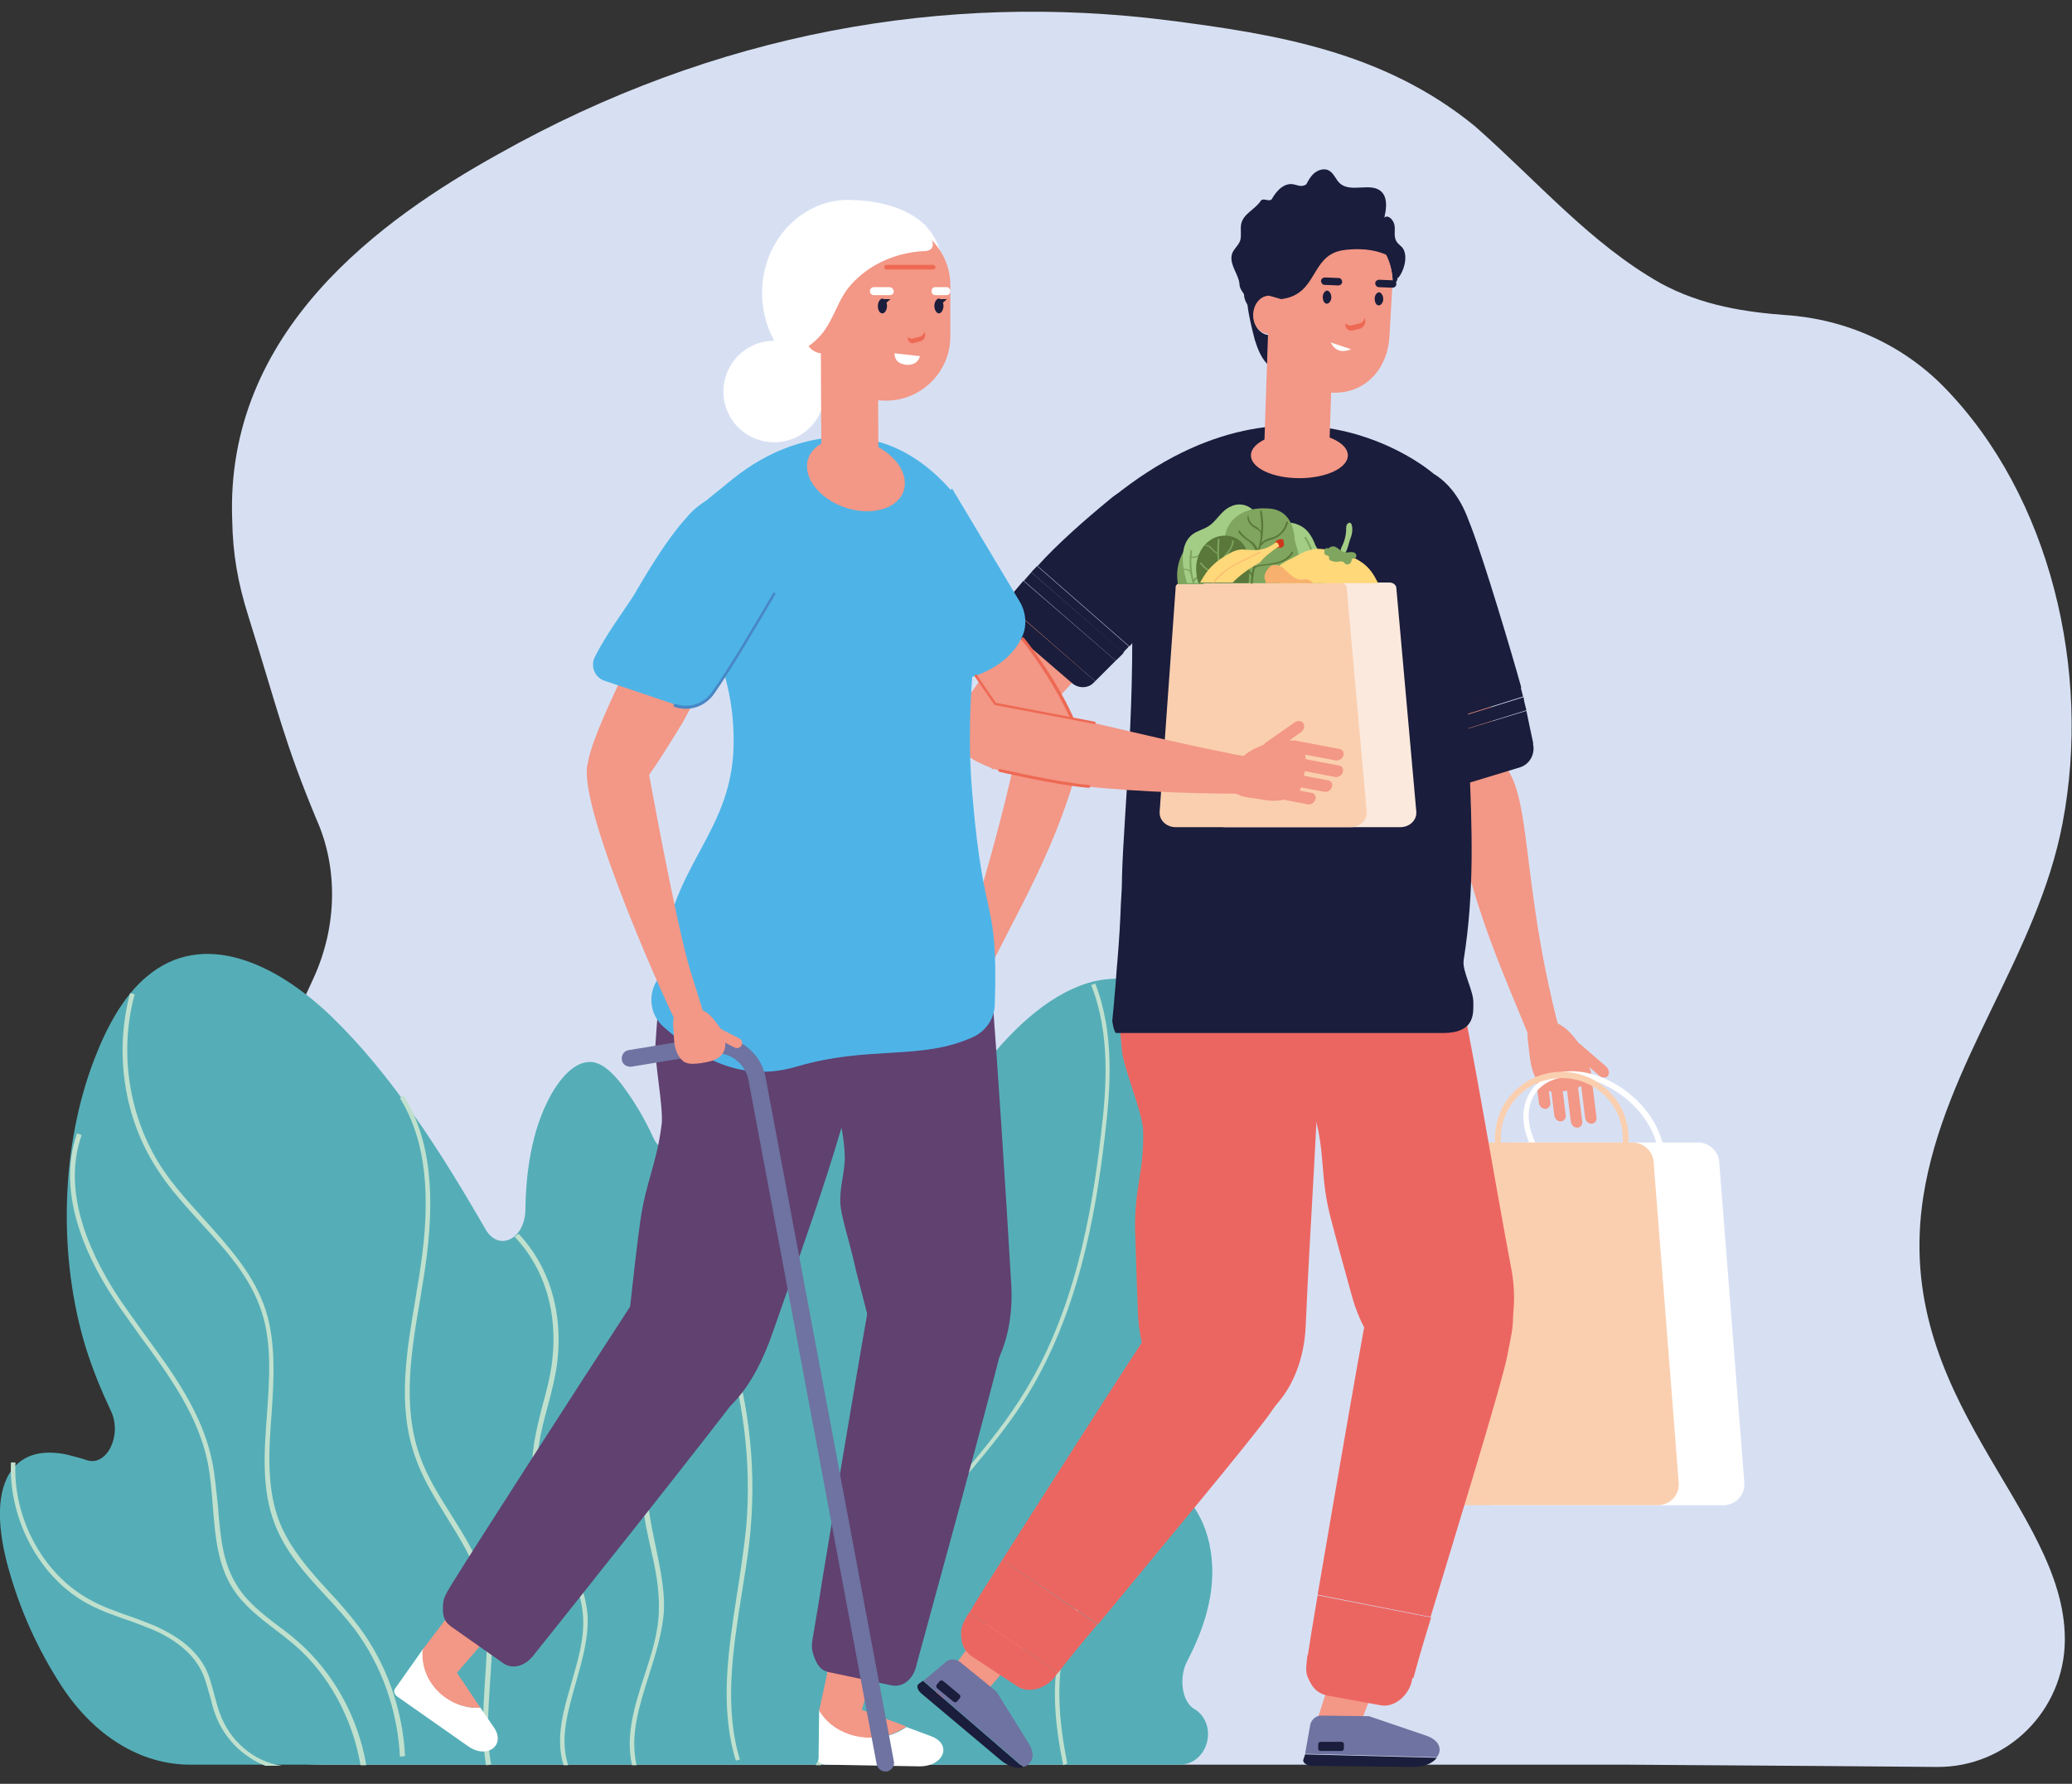 <?xml version="1.0" encoding="UTF-8" standalone="no"?>
<!-- Created with Inkscape (http://www.inkscape.org/) -->

<svg
   width="360"
   height="310"
   viewBox="0 0 360 310"
   version="1.1"
   id="svg3970"
   xmlns="http://www.w3.org/2000/svg"
   xmlns:svg="http://www.w3.org/2000/svg">
  <rect x="0" y="0" width="360" height="310" fill="#333333" stroke="none"/>
  <defs
     id="defs3967" />
  <g
     id="layer1">
    <g
       id="g2930"
       transform="matrix(0.991,0,0,0.991,-113.753,-263.75)">
	<g
   id="g2928">
		<path
   class="st0"
   d="m 454.4,576 c 12.2,0.1 22.3,-9.8 22.4,-22.2 0,-0.1 0,-0.2 0,-0.2 0,-23.1 -30.4,-42.1 -24.8,-77.7 3.7,-23.4 20,-42.2 24.4,-65.4 5.1,-26.6 -2.1,-57.3 -20.7,-76.4 -7.4,-7.6 -17.4,-12 -27.8,-12.7 -6.8,-0.5 -14.7,-1.6 -22,-5.6 -12.2,-6.9 -21.4,-17.7 -32.5,-27.5 -16.1,-13.2 -35.2,-16.2 -53.9,-18.6 -38.9,-4.9 -79.2,2 -117.4,23.5 -20.3,11.3 -47.9,30.9 -46.6,64.2 0.1,5.9 1,11 2.8,16.7 5.3,16.9 6.3,22.1 12,35.8 3.7,8.3 3.7,18.6 -0.6,27.9 -12.9,27.9 -14.6,31.8 -26.1,56.9 -6,13.2 -6.1,32.9 -1.1,50.7 5,17.9 9.9,30.2 28.8,30.2 h 228.3 c 29.1,0.2 45.4,0.3 54.8,0.4 z"
   id="path2926"
   style="fill:#d7e0f3" />

	</g>

</g>
    <g
       id="g2964"
       transform="matrix(0.991,0,0,0.991,-113.753,-263.75)">
	<g
   id="g2934">
		<path
   class="st1"
   d="m 321.6,575.6 c 4.9,0 6.9,-6.9 2.7,-9.7 -0.1,0 -0.1,-0.1 -0.2,-0.1 -2.2,-1.4 -2.6,-5.6 -1.2,-8.3 3.3,-6.3 5.5,-13.4 3.9,-20.7 -1.4,-6.5 -5.9,-11.2 -10.6,-11.7 -3.2,-0.3 -6.3,1.1 -8.9,3.7 7.2,-10.3 13.4,-22.1 18.1,-35 5.3,-14.5 8.6,-33.7 1.2,-46.3 -4.9,-8.5 -13.5,-11.2 -21,-9 -7.5,2.3 -14.1,8.8 -19.7,16.3 -4.3,5.7 -8.2,12 -11.6,18.9 -2.1,4.2 -6.7,2.6 -7.1,-2.5 -0.2,-2.1 -0.5,-4.1 -0.9,-6.2 -1.8,-8.6 -6.7,-16.4 -13,-17.1 -3.3,-0.4 -6.6,1.3 -9.3,3.9 -3.4,3.2 -6.1,7.8 -7.8,13 -1.3,4 -5.2,4.5 -6.9,0.8 -1.5,-3.3 -3.3,-6.3 -5.3,-9 -1.5,-2 -3.3,-3.9 -5.3,-4.2 -2.6,-0.3 -4.9,1.9 -6.7,4.7 -3.6,5.8 -5,13.3 -5.1,21.2 -0.1,5.2 -4.7,7.4 -7,3.4 -8,-13.9 -16.5,-27.1 -26.9,-37.2 -9.6,-9.3 -22.6,-15.6 -32.6,-7 -3.9,3.3 -6.8,8.5 -9,14.2 -6,15.4 -6.5,34.9 -1.5,51 1.2,3.8 2.7,7.4 4.3,10.8 2.1,4.3 -0.7,9.9 -4.2,8.7 -1.2,-0.4 -2.4,-0.7 -3.6,-1 -3.5,-0.7 -7.6,-0.5 -10,3.4 -2.5,4.2 -1.7,10.5 -0.4,15.6 2.2,8.3 5.5,15.3 9.5,21.5 5.7,8.8 13.9,13.9 22.6,13.9 z"
   id="path2932"
   style="fill:#55aeb7" />

	</g>

	<g
   id="g2938">
		<path
   class="st2"
   d="m 184.9,574.2 c -0.4,-8.1 -3.2,-16 -7.9,-22.3 -1.6,-2.1 -3.4,-4.1 -5.2,-6 -3.4,-3.7 -6.9,-7.5 -8.8,-12.4 -2.4,-6.1 -1.9,-12.8 -1.4,-19.4 0.4,-6 0.9,-12.2 -0.9,-17.8 -2,-6.2 -6.2,-10.8 -10.7,-15.7 -2.7,-3 -5.5,-6 -7.7,-9.5 -5.8,-8.9 -7.5,-20.4 -4.7,-30.8 l 0.8,0.2 c -2.8,10.2 -1,21.5 4.6,30.2 2.2,3.4 5,6.4 7.6,9.3 4.3,4.8 8.8,9.7 10.8,16 1.8,5.8 1.4,12.1 1,18.1 -0.5,6.4 -0.9,13.1 1.4,19 1.9,4.7 5.3,8.5 8.7,12.2 1.8,1.9 3.6,4 5.2,6.1 4.8,6.4 7.7,14.5 8.1,22.7 z"
   id="path2936"
   style="fill:#c0e0ce" />

	</g>

	<g
   id="g2942">
		<path
   class="st2"
   d="m 178,575.7 c -1.4,-8.2 -5.6,-16 -11.7,-21.2 -1.1,-0.9 -2.2,-1.8 -3.3,-2.6 -2.7,-2.1 -5.5,-4.2 -7.4,-7.2 -2.7,-4.2 -3.1,-9.4 -3.5,-14.4 -0.2,-2.6 -0.4,-5.2 -0.9,-7.7 -1.7,-8.3 -6.8,-15.3 -11.8,-22.1 -1.2,-1.7 -2.5,-3.5 -3.7,-5.2 -5.5,-7.9 -11.2,-19.7 -7.4,-30.4 l 0.8,0.3 c -3.7,10.4 1.9,21.9 7.3,29.7 1.2,1.7 2.5,3.5 3.7,5.2 5,6.8 10.2,13.9 11.9,22.4 0.5,2.5 0.7,5.2 1,7.8 0.4,5.1 0.8,10 3.4,14 1.8,2.9 4.6,5 7.2,7 1.1,0.8 2.3,1.7 3.4,2.7 6.2,5.4 10.6,13.3 12,21.7 z"
   id="path2940"
   style="fill:#c0e0ce" />

	</g>

	<g
   id="g2946">
		<path
   class="st2"
   d="m 200,575.7 c -0.8,-4.8 -0.5,-9.8 -0.2,-14.6 0.4,-5.7 0.8,-11.6 -0.8,-17.1 -1.2,-4.3 -3.6,-8.1 -5.9,-11.8 -2.1,-3.4 -4.3,-6.9 -5.6,-10.8 -3.1,-8.9 -1.4,-18.5 0.2,-27.9 0.2,-1.5 0.5,-2.9 0.7,-4.4 2.1,-13.4 1,-23.1 -3.5,-30.4 l 0.7,-0.4 c 4.6,7.5 5.7,17.4 3.6,31 -0.2,1.5 -0.5,2.9 -0.7,4.4 -1.6,9.2 -3.2,18.8 -0.2,27.5 1.3,3.8 3.5,7.3 5.6,10.6 2.3,3.7 4.8,7.6 6,12 1.6,5.6 1.2,11.6 0.8,17.4 -0.3,4.8 -0.7,9.7 0.2,14.4 z"
   id="path2944"
   style="fill:#c0e0ce" />

	</g>

	<g
   id="g2950">
		<path
   class="st2"
   d="m 211.6,504.8 c -0.3,2.6 -1,5.3 -1.7,7.8 -1.1,4.3 -2.2,8.7 -1.7,13.1 0.5,4.2 2.5,8 4.4,11.6 2,3.9 4.1,7.8 4.4,12.2 0.3,3.9 -0.9,7.8 -2,11.7 -1.4,4.8 -2.9,9.8 -1.4,14.5 h 0.8 c -1.5,-4.6 -0.1,-9.3 1.3,-14.3 1.1,-3.9 2.3,-7.9 2.1,-11.9 -0.3,-4.5 -2.4,-8.6 -4.4,-12.5 -1.9,-3.6 -3.8,-7.3 -4.3,-11.4 -0.5,-4.3 0.5,-8.4 1.7,-12.8 0.7,-2.6 1.4,-5.3 1.7,-7.9 1,-8.7 -1.4,-16.7 -6.8,-22.4 L 205,483 c 5.3,5.6 7.6,13.3 6.6,21.8 z"
   id="path2948"
   style="fill:#c0e0ce" />

	</g>

	<g
   id="g2954">
		<path
   class="st2"
   d="m 227.8,559.9 c -1.7,5.2 -3.4,10.5 -2.2,15.8 h 0.8 c -1.2,-5.1 0.4,-10.2 2.1,-15.6 1.2,-3.8 2.5,-7.8 2.7,-11.8 0.1,-3.6 -0.7,-7.2 -1.4,-10.7 -0.5,-2.3 -1,-4.7 -1.3,-7.1 -0.8,-8.3 1.7,-16.5 4.1,-24.4 0.7,-2.2 1.4,-4.5 2,-6.8 2.6,-9.4 4.2,-22.5 -3.1,-31 l -0.6,0.5 c 7,8.3 5.5,21.1 2.9,30.3 -0.6,2.3 -1.3,4.5 -2,6.8 -2.5,8 -5,16.3 -4.2,24.7 0.2,2.4 0.8,4.9 1.3,7.2 0.8,3.4 1.5,7 1.4,10.5 0,4 -1.3,7.9 -2.5,11.6 z"
   id="path2952"
   style="fill:#c0e0ce" />

	</g>

	<g
   id="g2958">
		<path
   class="st2"
   d="m 257.8,575.7 h 0.9 c 2.9,-5.8 2.3,-12.6 1.7,-19.2 -0.3,-3 -0.6,-6.2 -0.5,-9.2 0.2,-10.9 5.2,-21 10,-30.7 1.3,-2.6 2.6,-5.3 3.9,-8 4.3,-9.5 10.3,-27.3 1.5,-40.2 l -0.7,0.4 c 8.6,12.6 2.7,30.1 -1.6,39.5 -1.2,2.7 -2.6,5.4 -3.8,8 -4.9,9.8 -9.9,19.9 -10.1,31 -0.1,3 0.2,6.2 0.5,9.3 0.6,7 1.2,13.5 -1.8,19.1 z"
   id="path2956"
   style="fill:#c0e0ce" />

	</g>

	<g
   id="g2962">
		<path
   class="st2"
   d="m 150.3,559.6 c 0.6,1.3 0.9,2.7 1.3,4 0.3,1 0.5,2.1 0.9,3.1 1.5,4.2 4.8,7.5 8.8,9.1 h 2.9 v 0 c -4.9,-0.7 -9.2,-4.4 -10.9,-9.3 -0.4,-1 -0.6,-2 -0.9,-3 -0.4,-1.4 -0.7,-2.8 -1.3,-4.2 -1.5,-3.4 -4.7,-6.1 -9.3,-8.1 -1.5,-0.6 -3,-1.2 -4.5,-1.7 -2.2,-0.8 -4.6,-1.6 -6.7,-2.8 -8.2,-4.4 -13.6,-14.3 -13.1,-24.1 h -0.8 c -0.4,10.1 5.1,20.3 13.5,24.8 2.2,1.2 4.5,2 6.8,2.8 1.5,0.5 3,1.1 4.5,1.7 4.4,1.9 7.4,4.5 8.8,7.7 z"
   id="path2960"
   style="fill:#c0e0ce" />

	</g>

</g>
    <g
       id="g2968"
       transform="matrix(0.991,0,0,0.991,-113.753,-263.75)">
	<path
   class="st2"
   d="m 264.6,571.3 c -4.1,-13 3.1,-26.1 7.7,-32.8 3,-4.4 6.6,-8.5 10,-12.4 4,-4.6 8.1,-9.5 11.4,-14.7 9.5,-14.8 12.5,-32.5 14.1,-46.2 1,-8.2 1.7,-17.7 -1.7,-26.3 l 0.7,-0.3 c 3.4,8.7 2.7,18.3 1.7,26.7 -1.6,13.8 -4.7,31.6 -14.2,46.5 -3.4,5.3 -7.5,10.1 -11.5,14.8 -3.4,4 -6.9,8 -9.9,12.4 -4.6,6.6 -11.6,19.5 -7.6,32.2 z"
   id="path2966"
   style="fill:#c0e0ce" />

</g>
    <g
       id="g2972"
       transform="matrix(0.991,0,0,0.991,-113.753,-263.75)">
	<path
   class="st2"
   d="m 243.8,574.9 c -2.9,-9.5 -1.3,-19.5 0.2,-29.2 0.6,-3.8 1.2,-7.8 1.6,-11.6 1,-11.5 -0.5,-23.4 -4.3,-34.3 l 0.7,-0.3 c 3.9,11 5.4,23 4.4,34.6 -0.3,3.9 -1,7.9 -1.6,11.7 -1.5,9.6 -3.1,19.6 -0.3,28.9 z"
   id="path2970"
   style="fill:#c0e0ce" />

</g>
    <g
       id="g2976"
       transform="matrix(0.991,0,0,0.991,-113.753,-263.75)">
	<path
   class="st2"
   d="m 301.2,575.7 c -1.4,-6.8 -2.6,-15.7 0.4,-23.7 1.4,-3.8 3.8,-7.2 6,-10.6 l 0.8,-1.2 c 4.9,-7.3 10.1,-16.1 10.7,-25.7 h 0.7 c -0.6,9.7 -5.8,18.6 -10.8,26 l -0.8,1.2 c -2.2,3.3 -4.5,6.7 -5.9,10.4 -2.9,7.8 -1.7,16.6 -0.4,23.3 z"
   id="path2974"
   style="fill:#c0e0ce" />

</g>
    <g
       id="g3468"
       transform="matrix(0.991,0,0,0.991,-113.753,-263.75)">
	
		<circle
   transform="rotate(-22.631,250.516,334.758)"
   class="st3"
   cx="250.5"
   cy="334.8"
   id="ellipse2978"
   style="fill:#ffffff"
   r="8.9" />

	<path
   class="st3"
   d="m 280,313.5 c 0,9 -8.1,20.3 -16.5,20.3 -8.4,0 -15.1,-7.3 -15.1,-16.3 0,-9 6.8,-16.3 15.1,-16.3 8.4,0.1 16.5,3.3 16.5,12.3 z"
   id="path2980"
   style="fill:#ffffff" />

	<g
   id="g3022">
		<g
   id="g2984">
			<path
   class="st4"
   d="m 389.3,448.9 -1,-1.7 c -8.1,-30.4 -3.9,-46.7 -13.2,-48.8 -1,-0.2 -4.2,1.4 -4.8,2.2 -1.1,1.3 -1.1,3.3 -0.8,5.3 2.2,15.2 7.3,27.4 11.8,38.2 0.8,2 1.6,3.9 2.4,5.8 0.2,0.4 0.4,0.9 0.5,1.3 z"
   id="path2982"
   style="fill:#f39786" />

		</g>

		<g
   id="g3020">
			<g
   id="g2990">
				<g
   id="g2988">
					<path
   class="st4"
   d="m 396.7,454.8 c -0.3,0.4 -1,0.4 -1.5,0 l -4.5,-3.9 c -0.5,-0.4 -0.6,-1.1 -0.3,-1.6 0.3,-0.4 1,-0.4 1.5,0 l 4.5,3.9 c 0.5,0.5 0.6,1.2 0.3,1.6 z"
   id="path2986"
   style="fill:#f39786" />

				</g>

			</g>

			<g
   id="g2994">
				<path
   class="st4"
   d="m 384,455.1 c 0.5,0.9 1,1.7 1.7,2.1 0.5,0.3 1.1,0.4 1.6,0.4 1.3,0 2.6,-0.2 3.8,-0.6 1.1,-0.4 2.3,-1.1 2.4,-2.8 0.1,-1.7 -0.6,-3.4 -1.6,-4.7 -1.9,-2.5 -2.6,-3.3 -4.9,-4.3 -2.9,-1.2 -4.9,-0.4 -4.3,3.8 0.3,2.1 0.3,4.2 1.3,6.1 z"
   id="path2992"
   style="fill:#f39786" />

			</g>

			<g
   id="g3000">
				<g
   id="g2998">
					<path
   class="st4"
   d="m 391.7,454.1 1,8.1 c 0.1,0.6 0.6,1 1.1,1 0.5,0 0.9,-0.4 0.9,-1 l -1,-8.1 c -0.1,-0.6 -0.6,-1 -1.1,-1 -0.6,0 -1,0.4 -0.9,1 z"
   id="path2996"
   style="fill:#f39786" />

				</g>

			</g>

			<g
   id="g3006">
				<g
   id="g3004">
					<path
   class="st4"
   d="m 389.2,454.8 1,8.1 c 0.1,0.6 0.6,1 1.1,1 0.5,0 0.9,-0.4 0.9,-1 l -1,-8.1 c -0.1,-0.6 -0.6,-1 -1.1,-1 -0.6,0 -1,0.4 -0.9,1 z"
   id="path3002"
   style="fill:#f39786" />

				</g>

			</g>

			<g
   id="g3012">
				<g
   id="g3010">
					<path
   class="st4"
   d="m 386.3,453.7 1,8.1 c 0.1,0.6 0.6,1 1.1,1 0.5,0 0.9,-0.4 0.9,-1 l -1,-8.1 c -0.1,-0.6 -0.6,-1 -1.1,-1 -0.6,0 -1,0.4 -0.9,1 z"
   id="path3008"
   style="fill:#f39786" />

				</g>

			</g>

			<g
   id="g3018">
				<g
   id="g3016">
					<path
   class="st4"
   d="m 383.6,451.5 1,8.1 c 0.1,0.6 0.6,1 1.1,1 0.5,0 0.9,-0.4 0.9,-1 l -1,-8.1 c -0.1,-0.6 -0.6,-1 -1.1,-1 -0.6,0 -1,0.4 -0.9,1 z"
   id="path3014"
   style="fill:#f39786" />

				</g>

			</g>

		</g>

	</g>

	<g
   id="g3026">
		<path
   class="st3"
   d="m 398.2,477.2 c -6.4,0 -13.4,-5.1 -15.6,-11.4 -1.2,-3.2 -0.9,-6.2 0.7,-8.5 1.5,-2.1 4,-3.3 7,-3.3 6.4,0 13.4,5.1 15.6,11.4 1.2,3.2 0.9,6.2 -0.7,8.5 -1.5,2.1 -4,3.3 -7,3.3 z m -8,-22.2 c -2.7,0 -4.9,1 -6.2,2.8 -1.4,2 -1.6,4.7 -0.5,7.6 2.1,5.9 8.7,10.7 14.7,10.7 2.7,0 4.9,-1 6.2,-2.8 1.4,-2 1.6,-4.7 0.5,-7.6 -2.1,-5.9 -8.7,-10.7 -14.7,-10.7 z"
   id="path3024"
   style="fill:#ffffff" />

	</g>

	<path
   class="st3"
   d="m 380.1,466.5 h 32.4 c 1.9,0 3.6,1.5 3.7,3.4 l 4.4,56.2 c 0.2,2.2 -1.5,4 -3.7,4 h -40.3 c -2.1,0 -3.9,-1.8 -3.7,-4 l 3.5,-56.2 c 0.1,-1.8 1.7,-3.4 3.7,-3.4 z"
   id="path3028"
   style="fill:#ffffff" />

	<path
   class="st5"
   d="M 368.6,466.5 H 401 c 1.9,0 3.6,1.5 3.7,3.4 l 4.4,56.2 c 0.2,2.2 -1.5,4 -3.7,4 h -40.3 c -2.1,0 -3.9,-1.8 -3.7,-4 l 3.5,-56.2 c 0.1,-1.8 1.7,-3.4 3.7,-3.4 z"
   id="path3030"
   style="fill:#facfb0" />

	<g
   id="g3034">
		<path
   class="st5"
   d="m 388.6,477.3 c -6.4,0 -11.7,-5.2 -11.7,-11.6 0,-6.4 5.2,-11.6 11.7,-11.6 6.4,0 11.7,5.2 11.7,11.6 0,6.4 -5.2,11.6 -11.7,11.6 z m 0,-22.1 c -5.9,0 -10.7,4.7 -10.7,10.6 0,5.9 4.8,10.6 10.7,10.6 5.9,0 10.7,-4.7 10.7,-10.6 0,-5.9 -4.8,-10.6 -10.7,-10.6 z"
   id="path3032"
   style="fill:#facfb0" />

	</g>

	<g
   id="g3058">
		<g
   id="g3040">
			<g
   id="g3038">
				<polygon
   class="st4"
   points="285.8,566.1 288.6,564.7 288.1,562.3 298.6,550.1 290.4,546.9 278.5,563.3 "
   id="polygon3036"
   style="fill:#f39786" />

			</g>

		</g>

		<g
   id="g3056">
			<g
   id="g3050">
				<g
   id="g3044">
					<path
   class="st6"
   d="m 289.5,562.8 5.6,9 c 1.4,2.2 0.6,3.8 -0.9,4.2 l -17.5,-15.1 3.9,-3.3 c 0.7,-0.6 1.7,-0.6 2.5,0 z"
   id="path3042"
   style="fill:#6e73a1" />

				</g>

				<g
   id="g3048">
					<path
   class="st7"
   d="m 276.6,560.9 -0.7,0.5 c -0.5,0.3 -0.3,1.1 0.4,1.7 l 13.8,11.6 c 1.5,1.3 3,1.6 4.1,1.4 z"
   id="path3046"
   style="fill:#1a1d3b" />

				</g>

			</g>

			<g
   id="g3054">
				<path
   class="st7"
   d="m 279.1,562.2 2.9,2.4 c 0.2,0.1 0.4,0.1 0.6,-0.1 l 0.5,-0.6 c 0.1,-0.2 0.1,-0.4 -0.1,-0.6 l -2.9,-2.4 c -0.2,-0.1 -0.4,-0.1 -0.6,0.1 l -0.5,0.6 c -0.1,0.2 -0.1,0.4 0.1,0.6 z"
   id="path3052"
   style="fill:#1a1d3b" />

			</g>

		</g>

	</g>

	<g
   id="g3064">
		<g
   id="g3062">
			<polygon
   class="st4"
   points="352.1,572.9 356.2,568.6 353.5,567.8 359.1,553.6 350.4,553.2 344.2,572.5 "
   id="polygon3060"
   style="fill:#f39786" />

		</g>

	</g>

	<g
   id="g3080">
		<g
   id="g3074">
			<g
   id="g3068">
				<path
   class="st6"
   d="m 354.8,567.1 10,3.4 c 2.4,0.8 2.9,2.5 1.9,3.8 l -23.1,-0.6 0.9,-5.1 c 0.2,-0.9 1,-1.6 1.9,-1.6 z"
   id="path3066"
   style="fill:#6e73a1" />

			</g>

			<g
   id="g3072">
				<path
   class="st7"
   d="m 343.6,573.8 -0.3,0.9 c -0.2,0.5 0.5,1 1.3,1.1 l 18,0.2 c 2,0 3.4,-0.7 4.1,-1.6 z"
   id="path3070"
   style="fill:#1a1d3b" />

			</g>

		</g>

		<g
   id="g3078">
			<path
   class="st7"
   d="m 346.3,573.2 h 3.7 c 0.2,0 0.4,-0.2 0.4,-0.4 V 572 c 0,-0.2 -0.2,-0.4 -0.4,-0.4 h -3.7 c -0.2,0 -0.4,0.2 -0.4,0.4 v 0.8 c 0,0.3 0.2,0.4 0.4,0.4 z"
   id="path3076"
   style="fill:#1a1d3b" />

		</g>

	</g>

	<path
   class="st8"
   d="m 369.6,434.1 -34.9,2.1 c 1.6,5.2 3,9.9 4,13 1,2.8 5.8,9.7 6.6,12.6 1.9,7.2 0.9,10.4 2.7,17.6 0.9,3.5 2.3,8.6 3.8,14 2.9,10.6 11.3,17.7 18.8,16 7.1,-1.6 11,-10.5 9.2,-20.5 -3.5,-18.6 -6.5,-37.7 -10.2,-54.8 z"
   id="path3082"
   style="fill:#ec6661" />

	<g
   id="g3090">
		<path
   class="st8"
   d="m 344,560.1 c 0.8,2 1.7,3 3.6,3.4 l 9.3,1.7 c 2.4,0.4 4.8,-1.7 5.4,-4.2 0,-0.2 0.1,-0.5 0.2,-0.8 L 344,556.4 c -0.1,1.3 -0.4,2.7 0,3.7 z"
   id="path3084"
   style="fill:#ec6661" />

		<path
   class="st8"
   d="m 379.1,503.7 c 0.1,-0.7 0.4,-2 0.7,-3.7 1.5,-8.4 -3.6,-16.8 -11,-18.2 -6.2,-1.1 -12,3.2 -13.5,10.1 -1.2,5.4 -6.6,36.9 -9.5,53.9 l 19.8,3.9 c 4.6,-15.3 12.4,-40.5 13.5,-46 z"
   id="path3086"
   style="fill:#ec6661" />

		<path
   class="st8"
   d="m 345.8,545.9 c -0.9,5.2 -1.5,9 -1.7,10.4 0,0.1 0,0.2 0,0.3 l 18.5,3.8 c 0.5,-1.9 1.6,-5.8 3.1,-10.6 z"
   id="path3088"
   style="fill:#ec6661" />

	</g>

	<path
   class="st8"
   d="m 346.3,443.2 -35.8,-6.3 c 0.3,5.4 0.7,10.4 1,13.6 0.3,3 3.6,10.8 3.7,13.8 0.2,7.4 -1.6,10.3 -1.4,17.8 0.1,3.6 0.3,8.9 0.5,14.5 0.5,11 7.3,19.9 15.3,20 7.5,0.1 13.6,-7.5 14.1,-17.8 0.8,-18.8 2.3,-38.1 2.6,-55.6 z"
   id="path3092"
   style="fill:#ec6661" />

	<g
   id="g3100">
		<path
   class="st8"
   d="m 283.3,552.2 c -0.1,2.1 0.4,3.4 2,4.5 l 7.9,5.2 c 2,1.3 5.1,0.3 6.6,-1.8 0.1,-0.2 0.3,-0.4 0.5,-0.6 l -15.6,-10.6 c -0.6,1 -1.3,2.1 -1.4,3.3 z"
   id="path3094"
   style="fill:#ec6661" />

		<path
   class="st8"
   d="m 337.6,513.8 c 0.4,-0.6 1.2,-1.7 2.1,-3.1 4.6,-7.1 3.2,-16.9 -3.1,-21 -5.3,-3.5 -12.3,-1.7 -16.4,4 -3.2,4.5 -20.4,31.4 -29.7,46 l 16.8,11.3 c 10.1,-12.3 27.1,-32.6 30.3,-37.2 z"
   id="path3096"
   style="fill:#ec6661" />

		<path
   class="st8"
   d="m 290.5,539.7 c -2.8,4.4 -4.9,7.7 -5.6,9 0,0.1 -0.1,0.2 -0.2,0.2 l 15.6,10.6 c 1.2,-1.6 3.7,-4.7 6.9,-8.5 z"
   id="path3098"
   style="fill:#ec6661" />

	</g>

	<g
   id="g3118">
		<g
   id="g3104">
			<path
   class="st4"
   d="m 375,412.7 c -1.6,0 -4.9,-2.8 -6,-3.9 C 357.8,397 357.9,374 357.9,374 l 15.7,-5.5 3,24.8 c 2.2,12.4 4.2,15.9 1.4,18.5 -0.1,0.1 -0.3,0.2 -0.4,0.3 -0.7,0.4 -1.6,0.6 -2.6,0.6 z"
   id="path3102"
   style="fill:#f39786" />

		</g>

		<g
   id="g3116">
			<path
   class="st7"
   d="m 372.7,358.5 c -4.6,-11.8 -22.7,3.7 -18.8,15.5 1.7,5.1 3.2,12.2 5.2,19.7 l 22.4,-7 c -1.6,-5.8 -6.5,-22.2 -8.8,-28.2 z"
   id="path3106"
   style="fill:#1a1d3b" />

			<path
   class="st7"
   d="m 359.1,393.7 c 0.1,0.5 0.3,1.1 0.4,1.6 l 22.3,-7 c -0.1,-0.6 -0.3,-1.1 -0.4,-1.7 z"
   id="path3108"
   style="fill:#1a1d3b" />

			<path
   class="st7"
   d="m 359.5,395.4 c 0.2,0.7 0.4,1.5 0.6,2.2 l 22.3,-6.9 c -0.2,-0.8 -0.4,-1.5 -0.5,-2.3 z"
   id="path3110"
   style="fill:#1a1d3b" />

			<path
   class="st7"
   d="m 360.1,397.6 c 0.5,1.9 1.1,3.8 1.7,5.7 l 21.8,-6.8 c -0.4,-1.8 -0.8,-3.8 -1.2,-5.7 z"
   id="path3112"
   style="fill:#1a1d3b" />

			<path
   class="st7"
   d="m 361.8,403.2 c 0,0.1 0.1,0.3 0.1,0.4 0.5,1.6 2.1,2.4 3.6,1.9 l 15.8,-4.8 c 1.6,-0.5 2.6,-2.2 2.3,-3.9 0,-0.1 -0.1,-0.3 -0.1,-0.5 z"
   id="path3114"
   style="fill:#1a1d3b" />

		</g>

	</g>

	<g
   id="g3122">
		<path
   class="st7"
   d="m 367.8,447.3 h -57.4 c -0.2,-0.3 -0.3,-0.6 -0.4,-1 -0.1,-0.5 -0.2,-0.9 -0.2,-1.2 0.1,-1.3 0.3,-2.8 0.4,-4.4 0.2,-1.9 0.3,-4 0.5,-6.1 0.3,-3.5 0.5,-7 0.6,-9.9 0.1,-1.6 0.2,-3.2 0.2,-4.9 0.3,-11.1 2.6,-31.9 1.5,-53.1 -0.2,-3.2 -2.2,-6.8 -0.5,-9.2 -1.1,-0.7 -5.6,-1.6 -5.6,-1.6 33.2,-29.6 59.2,-6.7 59.2,-6.7 7.6,4.6 7.9,16.6 8,18.2 -4.8,23.3 1.2,42.6 -2.7,67.1 -0.3,2 1.8,5.4 1.7,7.6 0,1.9 0.2,5.2 -5.3,5.2 z"
   id="path3120"
   style="fill:#1a1d3b" />

	</g>

	<path
   class="st9"
   d="m 330.7,368.3 h 27.7 c 0.6,0 1.2,0.4 1.2,1 l 3.5,39.2 c 0.1,1.5 -1.2,2.7 -2.8,2.7 h -30.7 c -1.6,0 -2.9,-1.2 -2.8,-2.7 l 2.8,-39.2 c 0,-0.5 0.5,-1 1.1,-1 z"
   id="path3124"
   style="fill:#fbe9dd" />

	<path
   class="st5"
   d="m 322,368.3 h 27.7 c 0.6,0 1.2,0.4 1.2,1 l 3.5,39.2 c 0.1,1.5 -1.2,2.7 -2.8,2.7 h -30.7 c -1.6,0 -2.9,-1.2 -2.8,-2.7 l 2.8,-39.2 c -0.1,-0.5 0.4,-1 1.1,-1 z"
   id="path3126"
   style="fill:#facfb0" />

	<polygon
   class="st4"
   points="268.3,557.6 265.6,567 258.4,566.1 260.5,556.5 "
   id="polygon3128"
   style="fill:#f39786" />

	<polygon
   class="st4"
   points="201.2,552.2 194.8,559.6 188.6,555.8 194.6,547.9 "
   id="polygon3130"
   style="fill:#f39786" />

	<path
   class="st10"
   d="m 262.9,469.1 c 0,2.5 -0.8,4.9 -0.8,7.4 0,1.6 0.4,3.1 0.8,4.7 0.7,2.6 1.4,5.2 2,7.9 1.7,6.5 3.3,13 5.2,19.5 0.3,1.1 0.8,2.5 2,2.7 2.5,-20.6 1.3,-41.4 -0.3,-62.1 -0.2,-2.1 -0.3,-4.2 -1.2,-6.1 -3.9,-8.2 -10.9,-0.3 -11,5.5 -0.1,6.9 3.2,13.6 3.3,20.5 z"
   id="path3132"
   style="fill:#604170" />

	<path
   class="st4"
   d="m 298.2,394.9 c 0,0 -4.8,1.4 -5,2.2 -2.4,11.5 -6.3,25.6 -11.2,40.6 3,0.8 2.4,-0.7 4.6,1.7 6.7,-14 13.8,-24.7 18,-42.1 z"
   id="path3134"
   style="fill:#f39786" />

	<path
   class="st4"
   d="m 303.3,393.4 c -2.6,-4.7 -7,-14.8 -10,-19.9 -5,2.9 -7.6,3.9 -12.6,4.1 l 14.9,20.6 c 0.6,1.5 -1.1,1.6 0.7,1.4 0.1,-0.1 7.1,-6 7,-6.2 z"
   id="path3136"
   style="fill:#f39786" />

	<path
   class="st4"
   d="m 299.7,401.2 c 0,0 7.7,-1.1 3.9,-8.3 l -4.4,1.6 -1.4,6.5 z"
   id="path3138"
   style="fill:#f39786" />

	<path
   class="st10"
   d="m 267,443.9 -36.2,-8.1 c -0.5,5.4 -0.9,10.3 -1.1,13.5 -0.2,3 1.4,10.9 1.1,13.9 -0.9,7.3 -2.8,10.1 -3.8,17.4 -0.5,3.6 -1.1,8.8 -1.7,14.3 -1.2,10.8 3.2,20.1 9.9,20.8 6.3,0.7 11.8,-6.3 15.1,-16 6.1,-17.5 14,-38.6 16.7,-55.8 z"
   id="path3140"
   style="fill:#604170" />

	<path
   class="st10"
   d="m 288.4,435.8 -29.6,-1.2 c 0.8,5.4 1.5,10.2 2.1,13.3 0.5,2.9 4,10.3 4.3,13.3 0.9,7.3 -0.4,10.5 0.4,17.8 0.4,3.6 1,8.8 1.8,14.3 1.4,10.8 7.8,18.8 14.5,17.9 6.3,-0.8 10.7,-9.2 10.2,-19.5 -1.1,-18.8 -2.4,-38.6 -3.7,-55.9 z"
   id="path3142"
   style="fill:#604170" />

	<path
   class="st10"
   d="m 245.8,503.3 c 4.7,-7.2 4.3,-16.6 -0.9,-20.2 -4.4,-3 -10.7,-0.9 -14.8,4.9 -3.3,4.7 -21.7,33.3 -30.9,47.7 -2.5,3.9 -4.3,6.8 -5,7.9 -0.3,0.5 -0.6,1 -0.9,1.5 -0.4,0.7 -0.7,1.3 -0.8,2 -0.2,2.1 0,3.3 1.4,4.3 l 9.1,6.4 c 1.7,1.2 4,0.5 5.5,-1.6 0.1,-0.1 34.2,-42.8 38.5,-49.1 0.5,-0.6 -2.1,-2.3 -1.2,-3.8 z"
   id="path3144"
   style="fill:#604170" />

	<path
   class="st10"
   d="m 289,494.7 c 1.5,-8.5 -2.6,-17 -8.8,-18.2 -5.2,-1.1 -10.2,3.3 -11.6,10.4 -1.2,5.6 -6.8,39.1 -9.6,56 -0.7,4.6 -1.3,7.9 -1.5,9.2 -0.1,0.6 -0.2,1.2 -0.3,1.8 -0.1,0.7 -0.1,1.5 0.1,2.1 0.6,2 1.3,3.1 2.9,3.4 l 10.9,2.3 c 2,0.4 3.9,-1.1 4.4,-3.7 0,-0.2 14.6,-52.8 16,-60.3 0.3,-0.7 -2.8,-1.4 -2.5,-3 z"
   id="path3146"
   style="fill:#604170" />

	<g
   id="g3162">
		<path
   class="st4"
   d="m 307.9,380.2 -19,20.9 -2.8,-2.2 C 283,396 282.5,391.2 285,387.7 l 12.1,-17 z"
   id="path3148"
   style="fill:#f39786" />

		<g
   id="g3160">
			<path
   class="st7"
   d="m 309.5,353.6 c 8.4,-7.1 21,5.1 13.2,12.4 -3.4,3.2 -5.4,8.6 -9.9,13.5 l -16.1,-14.1 c 3.4,-3.8 8.4,-8.2 12.8,-11.8 z"
   id="path3150"
   style="fill:#1a1d3b" />

			<path
   class="st7"
   d="m 312.7,379.5 c -0.3,0.4 -0.7,0.7 -1,1.1 l -16.1,-14.1 c 0.3,-0.4 0.7,-0.7 1,-1.1 z"
   id="path3152"
   style="fill:#1a1d3b" />

			<path
   class="st7"
   d="m 311.8,380.6 c -0.4,0.5 -0.9,0.9 -1.4,1.4 l -16.1,-14 c 0.4,-0.5 0.9,-1 1.3,-1.5 z"
   id="path3154"
   style="fill:#1a1d3b" />

			<path
   class="st7"
   d="m 310.4,382 c -1.2,1.2 -2.4,2.4 -3.6,3.6 L 291,371.8 c 1,-1.2 2.1,-2.5 3.2,-3.8 z"
   id="path3156"
   style="fill:#1a1d3b" />

			<path
   class="st7"
   d="m 306.8,385.6 c -0.1,0.1 -0.2,0.2 -0.3,0.3 -1,1 -2.7,1 -3.8,0 L 291.2,376 c -1.2,-1 -1.4,-2.7 -0.4,-3.8 0.1,-0.1 0.2,-0.2 0.2,-0.3 z"
   id="path3158"
   style="fill:#1a1d3b" />

		</g>

	</g>

	<path
   class="st11"
   d="m 281.7,351.8 11.9,19.9 c 1.1,1.9 1.3,4.3 0.3,6.3 -1.3,2.7 -4.2,5.9 -10.9,7.5 0.1,0 -11.9,-21.1 -1.3,-33.7 z"
   id="path3164"
   style="fill:#4eb4e7" />

	<g
   id="g3194">
		<path
   class="st7"
   d="m 360.6,309.5 c -0.3,-0.3 -0.7,-0.6 -0.9,-0.9 -0.6,-0.8 -0.3,-1.9 -0.4,-2.8 -0.1,-1 -1.1,-2.1 -1.8,-1.5 0.3,-1.4 0.6,-3.1 -0.3,-4.3 -1.8,-2.2 -5.6,0.2 -7.6,-1.8 -0.6,-0.6 -0.9,-1.5 -1.6,-2 -0.9,-0.7 -2.2,-0.3 -3,0.5 -0.5,0.5 -0.9,1.2 -1.2,1.8 -0.1,0 -0.2,0.1 -0.2,0.1 -0.7,0.3 -1.1,0.1 -1.9,-0.1 -1.6,-0.4 -3,0.9 -3.9,2.5 -0.4,0.7 -1.6,-0.3 -2,0.4 -1,1.5 -3,2.2 -3.4,4 -0.2,1 0.1,2.1 -0.2,3 -0.4,1 -1.4,1.6 -1.5,2.7 -0.2,1.7 1.3,3.3 1.4,4.9 0,0.8 0.7,1.5 0.8,1.8 0,0.7 0.3,1.3 0.6,1.8 0.2,1.8 0.7,3.9 1.3,6.2 0.5,1.6 1.1,3 2,4 0,0 1.3,1.4 1.3,1.4 -0.1,-1.2 -0.1,-2.2 0,-3 -0.4,-1 -0.7,-2.1 -0.8,-3.3 0,0 0,0 -0.1,0 -1.5,-0.1 -2.7,-1.7 -2.6,-3.5 0.1,-1.8 1.4,-3.2 2.8,-3.2 l 2.1,0.6 c 6.6,-0.8 5,-7.8 11,-8.6 3.9,-0.5 6.2,0.3 7.4,0.9 0.7,1.5 1.1,3.3 1.1,5.1 h 0.1 c 0,-0.1 0.8,-0.7 0.7,-1.4 0,0 0,0 0.1,0.1 1,-1.1 1.9,-4 0.7,-5.4 z"
   id="path3166"
   style="fill:#1a1d3b" />

		<path
   class="st4"
   d="m 350.4,310 c -6,0.8 -4.4,7.8 -11,8.6 l -2.1,-0.6 c -1.5,0 -2.7,1.4 -2.8,3.2 -0.1,1.9 1.1,3.4 2.6,3.5 0,0 0,0 0.1,0 0,1.2 0.3,2.3 0.8,3.3 1.7,3.9 5.8,6.7 10.2,7 5.8,0.3 9.9,-4 10.2,-10 l 0.5,-8.8 c 0,-0.1 0,-0.2 0,-0.3 0.1,-1.8 -0.3,-3.5 -1.1,-5.1 -1.2,-0.5 -3.5,-1.3 -7.4,-0.8 z"
   id="path3168"
   style="fill:#f39786" />

		<g
   id="g3172">
			<path
   class="st4"
   d="m 338.2,345.3 7.7,-0.2 c 1,0 1.8,2 1.9,0.9 l 0.8,-23.8 c 0,-1.1 -0.8,-2 -1.8,-2 l -7.6,-0.3 c -1,0 -1.9,0.8 -2,1.9 l -0.8,23.8 c 0,1.1 0.7,-0.3 1.8,-0.3 z"
   id="path3170"
   style="fill:#f39786" />

		</g>

		<g
   id="g3176">
			<path
   class="st7"
   d="m 349.5,314.9 -2.4,-0.1 c -0.4,0 -0.7,0.3 -0.7,0.6 0,0.4 0.3,0.7 0.6,0.7 l 2.4,0.1 c 0.4,0 0.7,-0.3 0.7,-0.6 0,-0.3 -0.2,-0.7 -0.6,-0.7 z"
   id="path3174"
   style="fill:#1a1d3b" />

		</g>

		<g
   id="g3180">
			<path
   class="st7"
   d="m 359,315.3 -2.4,-0.1 c -0.4,0 -0.7,0.3 -0.7,0.6 0,0.4 0.3,0.7 0.6,0.7 l 2.4,0.1 c 0.4,0 0.7,-0.3 0.7,-0.6 0,-0.4 -0.2,-0.7 -0.6,-0.7 z"
   id="path3178"
   style="fill:#1a1d3b" />

		</g>

		<g
   id="g3184">
			<path
   class="st7"
   d="m 357.3,318.6 c 0,0.6 -0.4,1.1 -0.8,1.1 -0.4,0 -0.7,-0.5 -0.7,-1.2 0,-0.6 0.4,-1.1 0.8,-1.1 0.4,0.1 0.7,0.6 0.7,1.2 z"
   id="path3182"
   style="fill:#1a1d3b" />

		</g>

		<g
   id="g3188">
			<path
   class="st7"
   d="m 348.2,318.3 c 0,0.6 -0.4,1.1 -0.8,1.1 -0.4,0 -0.7,-0.5 -0.7,-1.2 0,-0.6 0.4,-1.1 0.8,-1.1 0.4,0.1 0.7,0.6 0.7,1.2 z"
   id="path3186"
   style="fill:#1a1d3b" />

		</g>

		<path
   class="st12"
   d="m 354.1,322.1 -0.1,-0.2 c -0.1,0.5 -0.4,0.9 -1,1 l -1.3,0.3 c -0.4,0.1 -0.8,-0.1 -1,-0.4 v 0.1 c -0.2,0.7 0.5,1.4 1.2,1.2 l 1.3,-0.3 c 0.7,-0.2 1.1,-1 0.9,-1.7 z"
   id="path3190"
   style="fill:#ed6953" />

		<path
   class="st3"
   d="m 348.1,326.2 3.6,1.2 c 0,-0.1 -2.4,1.3 -3.6,-1.2 z"
   id="path3192"
   style="fill:#ffffff" />

	</g>

	<g
   id="g3200">
		<path
   class="st3"
   d="m 188.9,555.4 c 0.1,-0.1 0.3,-0.1 0.6,-0.1 -0.6,5.6 3.8,10.7 9.5,10.3 l 2.4,3.5 c 2.1,3.1 -1.2,5.6 -4.5,3.3 l -12.4,-8.7 c -0.6,-0.4 -0.8,-1.1 -0.4,-1.5 z"
   id="path3196"
   style="fill:#ffffff" />

		<path
   class="st4"
   d="m 188.9,555.4 c 1.7,-0.7 3.7,0.6 4,1.1 l 6.1,9.1 c -5.7,0.4 -10.7,-4.6 -10.1,-10.2 z"
   id="path3198"
   style="fill:#f39786" />

	</g>

	<g
   id="g3206">
		<path
   class="st3"
   d="m 258.4,566.2 c 0,-0.1 0.2,-0.3 0.5,-0.4 2.9,4.9 9.9,6.7 14.8,3.2 l 4.3,1.6 c 3.8,1.4 2.3,5.3 -2,5.3 l -16.5,-0.3 c -0.8,0 -1.4,-0.5 -1.2,-1 z"
   id="path3202"
   style="fill:#ffffff" />

		<path
   class="st4"
   d="m 258.4,566.1 c 1.1,-1.5 3.7,-1.5 4.3,-1.3 l 11,4.1 c -4.9,3.5 -12.4,2.2 -15.3,-2.8 z"
   id="path3204"
   style="fill:#f39786" />

	</g>

	<g
   id="g3210">
		<path
   class="st4"
   d="m 290.5,388.1 c 3.4,0.9 7.7,2.1 12.1,3.9 12.4,2.9 22.2,5.3 32.7,7.2 0.5,0.1 1.7,0.1 2.9,0.2 l -0.2,5.9 c -13.8,0.2 -47.6,-0.3 -54.3,-7.3 -1.7,-1.8 -2.9,-4.3 0,-9.3 1.5,-2.3 4,-1.4 6.8,-0.6 z"
   id="path3208"
   style="fill:#f39786" />

	</g>

	<path
   class="st11"
   d="m 285.3,405.9 c -1.7,-19 1.8,-31.1 1,-40.9 0,0 0,0 0,0 0,-0.4 -0.1,-0.8 -0.1,-1.1 -0.1,-0.5 -0.2,-1.1 -0.4,-1.6 0,0 0,0 0,-0.1 -0.9,-3.1 -2.6,-7.3 -4.3,-10.1 -9.4,-10.7 -19.9,-10.5 -28.1,-7.7 -3.7,1.3 -7.1,3.3 -10.1,5.7 l -4.8,3.9 c -11.8,7.5 0.4,19.3 0.4,19.3 1.5,8.4 4.3,12.4 4.5,21.8 0.5,17.6 -12,22.5 -12.7,41.9 0,0 -0.2,0.2 -0.4,0.6 -2,2.6 -1.7,6.4 0.8,8.6 7.1,6.3 14.5,9.6 23.3,7 12.9,-3.8 21.8,-1 31,-5.2 2.2,-1 3.7,-3.2 3.8,-5.6 0.6,-19.3 -1.9,-13.1 -3.9,-36.5 z"
   id="path3212"
   style="fill:#4eb4e7" />

	<path
   class="st4"
   d="m 273.2,349.4 c -1.1,-3.5 -5.7,-6.4 -10.3,-6.4 -4.6,0 -7.5,2.8 -6.4,6.4 1.1,3.5 5.7,6.4 10.3,6.4 4.6,0 7.5,-2.8 6.4,-6.4 z"
   id="path3214"
   style="fill:#f39786" />

	<g
   id="g3262">
		<g
   id="g3258">
			<path
   class="st13"
   d="m 274.3,316.1 h -12.4 c -0.6,0 -1,-0.5 -1,-1 v -6.6 c 0,-1.1 0.9,-2 2,-2 h 11.4 c 2.6,0 4.8,2.2 4.8,4.8 0,2.6 -2.2,4.8 -4.8,4.8 z"
   id="path3216"
   style="fill:#f7b18a" />

			<g
   id="g3222">
				<g
   id="g3220">
					<path
   class="st4"
   d="m 277.1,307.3 c 2.6,2.1 4.3,5.3 4.3,8.8 v 9.1 c 0,6.2 -5.2,11.3 -11.4,11.2 -6.2,0 -11.3,-5.1 -11.3,-11.3 v -8.8 z"
   id="path3218"
   style="fill:#f39786" />

				</g>

			</g>

			<g
   id="g3228">
				<g
   id="g3226">
					<path
   class="st4"
   d="m 260.5,350 h 6.6 c 0.9,0 1.7,-0.9 1.7,-2 l -0.1,-20.7 c 0,-1.1 -0.8,-2 -1.7,-2 h -6.6 c -0.9,0 -1.7,0.9 -1.7,2 l 0.1,20.7 c 0.1,1.1 0.8,2 1.7,2 z"
   id="path3224"
   style="fill:#f39786" />

				</g>

			</g>

			<path
   class="st3"
   d="m 271.6,328.1 c 0.1,0.8 0.2,1.7 1.9,2 0,0 2,0.4 2.6,-1.5 z"
   id="path3230"
   style="fill:#ffffff" />

			<path
   class="st3"
   d="M 270.7,316.5 H 268 c -0.4,0 -0.7,0.3 -0.7,0.7 0,0.4 0.3,0.7 0.7,0.7 h 2.8 c 0.4,0 0.7,-0.3 0.7,-0.7 -0.1,-0.4 -0.4,-0.7 -0.8,-0.7 z"
   id="path3232"
   style="fill:#ffffff" />

			<path
   class="st3"
   d="m 280.8,316.5 h -2.1 c -0.3,0 -0.6,0.3 -0.6,0.7 0,0.4 0.3,0.7 0.6,0.7 h 2.1 c 0.3,0 0.6,-0.3 0.6,-0.7 0,-0.4 -0.3,-0.7 -0.6,-0.7 z"
   id="path3234"
   style="fill:#ffffff" />

			<path
   class="st12"
   d="m 278.4,313.4 h -8.2 c -0.2,0 -0.4,-0.2 -0.4,-0.4 0,-0.2 0.2,-0.4 0.4,-0.4 h 8.2 c 0.2,0 0.4,0.2 0.4,0.4 0,0.2 -0.2,0.4 -0.4,0.4 z"
   id="path3236"
   style="fill:#ed6953" />

			<g
   id="g3242">
				<path
   class="st7"
   d="m 270.3,319.8 c 0,0.7 -0.4,1.3 -0.8,1.3 -0.5,0 -0.8,-0.6 -0.8,-1.3 0,-0.7 0.4,-1.3 0.8,-1.3 0.4,0.1 0.8,0.6 0.8,1.3 z"
   id="path3238"
   style="fill:#1a1d3b" />

				<polygon
   class="st7"
   points="270,319.4 269.5,318.6 270.9,318.6 "
   id="polygon3240"
   style="fill:#1a1d3b" />

			</g>

			<g
   id="g3248">
				<path
   class="st7"
   d="m 280.2,319.8 c 0,0.7 -0.4,1.3 -0.8,1.3 -0.4,0 -0.8,-0.6 -0.8,-1.3 0,-0.7 0.4,-1.3 0.8,-1.3 0.4,0 0.8,0.6 0.8,1.3 z"
   id="path3244"
   style="fill:#1a1d3b" />

				<polygon
   class="st7"
   points="279.9,319.4 279.4,318.6 280.8,318.6 "
   id="polygon3246"
   style="fill:#1a1d3b" />

			</g>

			<g
   id="g3254">
				<g
   id="g3252">
					<path
   class="st4"
   d="m 258.9,320.4 c -1.8,0 -3.2,1.7 -3.2,3.8 0,2.1 1.4,3.9 3.2,3.9 1.8,0 3.2,-1.7 3.2,-3.8 0,-2.2 -1.4,-3.9 -3.2,-3.9 z"
   id="path3250"
   style="fill:#f39786" />

				</g>

			</g>

			<path
   class="st3"
   d="m 262.9,317.5 c -1.3,2 -2.1,4.5 -3.5,6.5 -0.9,1.3 -2.1,2.4 -3.4,3.2 -1.8,1.1 -2.2,-1.1 -3.7,-2.5 -1.4,-1.3 -3.5,-0.9 -2.9,-2.7 1.4,-3.8 5,-6.2 6.8,-9.9 1.3,-2.6 1.7,-6 4,-7.7 1.5,-1.1 3.4,-1.2 5.2,-1.1 2.2,0.1 4.3,0.6 6.4,1 1.5,0.3 3.1,0.7 4.6,1 0.2,0 0.4,0.1 0.5,0.2 0.2,0.1 0.2,0.3 0.3,0.5 0.3,0.7 1.3,2.5 1.1,3.3 -0.2,0.9 -1.3,0.9 -2,0.9 -7.4,0.6 -11.8,4.8 -13.4,7.3 z"
   id="path3256"
   style="fill:#ffffff" />

		</g>

		<path
   class="st12"
   d="m 274,325.3 v -0.1 c 0.2,0.3 0.6,0.4 0.9,0.3 l 1.1,-0.3 c 0.5,-0.1 0.8,-0.5 0.8,-0.9 l 0.1,0.2 c 0.3,0.6 -0.1,1.3 -0.8,1.5 l -1.1,0.3 c -0.6,0.2 -1.2,-0.4 -1,-1 z"
   id="path3260"
   style="fill:#ed6953" />

	</g>

	<g
   id="g3266">
		<path
   class="st6"
   d="m 270,576.8 c -0.7,0 -1.3,-0.5 -1.5,-1.2 L 246,455.5 c -0.6,-3 -3.5,-5.1 -6.5,-4.6 l -14,2.3 c -0.8,0.1 -1.6,-0.4 -1.7,-1.2 -0.1,-0.8 0.4,-1.6 1.2,-1.7 l 14,-2.3 c 4.6,-0.8 9.1,2.4 10,7 l 22.5,120 c 0.2,0.8 -0.4,1.6 -1.2,1.8 -0.1,0 -0.2,0 -0.3,0 z"
   id="path3264"
   style="fill:#6e73a1" />

	</g>

	<g
   id="g3284">
		<g
   id="g3270">
			<path
   class="st4"
   d="m 222.7,405 c 4.2,-2.1 1.3,5.1 11.8,-12.2 1.2,-2.1 3.1,-5.9 3.5,-6.6 L 225.6,381 c -7.6,16.4 -11.6,24.1 -3.3,24.4 0,-0.2 0.2,-0.3 0.4,-0.4 z"
   id="path3268"
   style="fill:#f39786" />

		</g>

		<g
   id="g3282">
			<path
   class="st4"
   d="m 218.4,399.2 c 0.8,-0.6 2.2,-1.9 6.3,-1.1 2.1,0.4 3.8,3.4 3.8,3.4 0,0 4.8,26.6 7.3,34.8 0.3,1 2.2,7 2.4,7.7 l -4.3,2.6 c -3.3,-6.3 -19.9,-44 -15.5,-47.4 z"
   id="path3272"
   style="fill:#f39786" />

			<g
   id="g3280">
				<g
   id="g3276">
					<path
   class="st4"
   d="m 244.8,449.5 c -0.3,0.4 -0.8,0.6 -1.3,0.3 l -3.9,-2 c -0.4,-0.2 -0.6,-0.7 -0.3,-1.2 0.3,-0.4 0.8,-0.6 1.3,-0.3 l 3.9,2 c 0.4,0.3 0.5,0.8 0.3,1.2 z"
   id="path3274"
   style="fill:#f39786" />

				</g>

				<path
   class="st4"
   d="m 233.5,450.8 c 0.3,0.7 0.8,1.3 1.3,1.6 0.4,0.2 0.9,0.3 1.3,0.3 1.2,0 2.3,-0.2 3.4,-0.5 1,-0.3 2.1,-0.9 2.4,-2.3 0.2,-1.3 -0.2,-2.7 -1,-3.7 -1.4,-1.9 -1.9,-2.6 -3.9,-3.3 -2.4,-0.9 -4.3,-0.2 -4.2,3.1 0.2,1.7 0,3.3 0.7,4.8 z"
   id="path3278"
   style="fill:#f39786" />

			</g>

		</g>

	</g>

	<g
   id="g3296">
		<g
   id="g3288">
			<path
   class="st11"
   d="m 225.8,370.7 c 5.3,-9.1 9.8,-15.7 13.9,-17.2 4.3,-1.5 15.1,-0.5 15.1,0.3 -0.2,5.8 -10,26.8 -14.9,33.7 -1.5,2.1 -4.2,3.1 -6.7,2.2 L 221,385.6 c -1.9,-0.5 -2.8,-2.6 -1.9,-4.3 1.9,-3.8 4.9,-7.8 6.7,-10.6 z"
   id="path3286"
   style="fill:#4eb4e7" />

		</g>

		<g
   id="g3294">
			<g
   id="g3292">
				<path
   class="st14"
   d="m 233,390.1 c 2.6,0.9 5.4,0 7,-2.3 3,-4.3 7.3,-11.6 10.7,-17.4 0.1,-0.1 0,-0.3 -0.1,-0.3 -0.1,-0.1 -0.3,0 -0.3,0.1 -3.4,5.8 -7.6,13 -10.7,17.3 -1.5,2.1 -4,2.9 -6.4,2.1 -0.1,0 -0.3,0 -0.3,0.2 -0.1,0.1 0,0.2 0.1,0.3 z"
   id="path3290"
   style="fill:#4887c5" />

			</g>

		</g>

	</g>

	<g
   id="g3334">
		<g
   id="g3332">
			<g
   id="g3302">
				<g
   id="g3300">
					<path
   class="st4"
   d="m 343.3,393 c 0.3,0.5 0.1,1.2 -0.5,1.6 l -5,3.5 c -0.6,0.4 -1.3,0.3 -1.5,-0.2 -0.3,-0.5 -0.1,-1.2 0.5,-1.6 l 5,-3.5 c 0.5,-0.3 1.2,-0.3 1.5,0.2 z"
   id="path3298"
   style="fill:#f39786" />

				</g>

			</g>

			<g
   id="g3306">
				<path
   class="st4"
   d="m 339.7,406.4 c 0.9,-0.2 1.9,-0.6 2.5,-1.1 0.5,-0.4 0.7,-1 0.8,-1.5 0.4,-1.4 0.7,-2.8 0.7,-4.2 0,-1.3 -0.3,-2.8 -1.9,-3.4 -1.5,-0.6 -3.3,-0.4 -4.9,0.3 -2.9,1.2 -3.9,1.7 -5.5,3.8 -2,2.6 -1.9,5 2.2,5.7 2.1,0.2 4,0.9 6.1,0.4 z"
   id="path3304"
   style="fill:#f39786" />

			</g>

			<g
   id="g3312">
				<g
   id="g3310">
					<path
   class="st4"
   d="m 341.1,398 7.9,1.5 c 0.5,0.1 1.1,-0.3 1.3,-0.8 0.2,-0.6 -0.1,-1.1 -0.6,-1.2 l -7.9,-1.5 c -0.5,-0.1 -1.1,0.3 -1.3,0.8 -0.2,0.6 0,1.1 0.6,1.2 z"
   id="path3308"
   style="fill:#f39786" />

				</g>

			</g>

			<g
   id="g3318">
				<g
   id="g3316">
					<path
   class="st4"
   d="m 341,400.9 7.9,1.5 c 0.5,0.1 1.1,-0.3 1.3,-0.8 0.2,-0.6 -0.1,-1.1 -0.6,-1.2 l -7.9,-1.5 c -0.5,-0.1 -1.1,0.3 -1.3,0.8 -0.2,0.5 0.1,1.1 0.6,1.2 z"
   id="path3314"
   style="fill:#f39786" />

				</g>

			</g>

			<g
   id="g3324">
				<g
   id="g3322">
					<path
   class="st4"
   d="m 339.1,403.5 7.9,1.5 c 0.5,0.1 1.1,-0.3 1.3,-0.8 0.2,-0.6 -0.1,-1.1 -0.6,-1.2 l -7.9,-1.5 c -0.5,-0.1 -1.1,0.3 -1.3,0.8 -0.3,0.6 0,1.1 0.6,1.2 z"
   id="path3320"
   style="fill:#f39786" />

				</g>

			</g>

			<g
   id="g3330">
				<g
   id="g3328">
					<path
   class="st4"
   d="m 336.2,405.7 7.9,1.5 c 0.5,0.1 1.1,-0.3 1.3,-0.8 0.2,-0.6 -0.1,-1.1 -0.6,-1.2 l -7.9,-1.5 c -0.5,-0.1 -1.1,0.3 -1.3,0.8 -0.2,0.6 0.1,1.1 0.6,1.2 z"
   id="path3326"
   style="fill:#f39786" />

				</g>

			</g>

		</g>

	</g>

	<ellipse
   class="st4"
   cx="342.6"
   cy="346"
   rx="8.5"
   ry="4"
   id="ellipse3336"
   style="fill:#f39786" />

	<g
   id="g3466">
		<g
   id="g3348">
			<path
   class="st15"
   d="m 331.2,366.2 c 0,-0.1 0,-0.2 0,-0.3 0,-0.2 0,-0.4 0.1,-0.5 0.1,-0.1 0.2,-0.3 0,-0.4 0,0 -0.1,0 -0.1,-0.1 -0.1,-0.1 0,-0.2 0,-0.2 0,-0.1 0,-0.2 -0.1,-0.2 -0.1,0 -0.2,0 -0.2,0.1 0,0.1 -0.1,0.1 -0.1,0.2 -0.1,0 -0.2,0 -0.2,-0.1 0,0 0,0 0,-0.1 0,-0.1 -0.1,-0.1 -0.2,-0.1 -0.1,0 -0.1,0.1 -0.1,0.1 -0.1,0 -0.1,-0.2 -0.1,-0.2 -0.1,-0.1 -0.2,-0.1 -0.3,0 -0.1,0 -0.1,0.1 -0.1,0.2 -0.1,0 -0.2,-0.2 -0.3,-0.2 -0.1,0 -0.1,0.1 0,0.2 0.1,0.1 0.4,0.8 0.3,0.8 0.4,0.2 0.5,-0.1 0.8,0.2 0.2,0.2 0.3,0.4 0.6,0.6 z"
   id="path3338"
   style="fill:#ce371c" />

			<g
   id="g3346">
				<path
   class="st15"
   d="m 331.1,367.3 c -0.1,0.1 -0.2,0.2 -0.2,0.3 -0.1,0.2 0,0.3 0.2,0.3 0.2,0.1 0.5,-0.2 0.5,-0.3 0,-0.1 0,-0.2 -0.2,-0.3 -0.1,0 -0.2,0 -0.3,0 z"
   id="path3340"
   style="fill:#ce371c" />

				<path
   class="st15"
   d="m 330,366.6 c -0.1,0 -0.2,0.1 -0.3,0.1 0,0.1 0,0.1 0.1,0.1 0.2,0.1 0.4,0 0.5,-0.1 0,-0.1 0,-0.1 -0.1,-0.1 0,0 -0.1,0 -0.1,0 z"
   id="path3342"
   style="fill:#ce371c" />

				<path
   class="st15"
   d="m 329.3,368 c 0,-0.1 0.2,-0.1 0.3,-0.1 0.2,0.1 0.3,0.2 0.2,0.3 0,0.1 -0.1,0.1 -0.2,0.1 -0.1,0 -0.2,-0.3 -0.2,-0.3 0,0 -0.1,0 -0.1,0 z"
   id="path3344"
   style="fill:#ce371c" />

			</g>

		</g>

		<g
   id="g3440">
			<path
   class="st16"
   d="m 325.8,368.4 c -0.1,-0.1 -0.1,-0.2 -0.2,-0.3 -0.8,-1.5 -1.3,-3.2 -1.7,-4.9 -0.1,-0.3 -0.2,-0.6 -0.4,-0.7 -0.3,-0.2 -0.6,-0.1 -0.9,0.1 -0.3,0.2 -0.4,0.5 -0.6,0.8 -0.8,1.6 -1,3.4 -0.7,5.2 h 4.5 z"
   id="path3350"
   style="fill:#7fa55e" />

			<path
   class="st16"
   d="m 344,368.4 h 2.8 c 0.1,-0.7 0.1,-1.4 0,-2 -0.1,-1.1 -0.5,-4.1 -1.6,-4.7 -1.5,-0.8 -0.8,1.7 -0.7,2.3 0.2,1.3 0.1,2.6 -0.3,3.9 -0.1,0.1 -0.1,0.3 -0.2,0.5 z"
   id="path3352"
   style="fill:#7fa55e" />

			<path
   class="st17"
   d="m 322.9,368.4 h 13 c -0.3,-1 -0.5,-2 -0.4,-3.1 0.1,-1.2 0.6,-2.3 0.8,-3.4 0.2,-1 0.1,-2.1 -0.2,-3.2 -0.3,-1.3 -0.9,-2.7 -2.1,-3.5 -1,-0.7 -2.4,-0.8 -3.5,-0.2 -1.6,0.7 -2.4,2.5 -3.8,3.4 -0.9,0.6 -2,0.8 -2.9,1.5 -1.5,1.2 -1.8,3.3 -1.6,5.2 0.1,1.1 0.4,2.2 0.7,3.3 z"
   id="path3354"
   style="fill:#a3cd85" />

			<path
   class="st17"
   d="m 345.8,368.4 c 0.6,-3 0.2,-6.7 -1.7,-9 -1.8,-2.2 -6.2,-2.4 -7,0.8 -0.4,1.4 0.1,2.9 -0.5,4.2 -0.4,0.9 -1.3,1.5 -1.6,2.4 -0.2,0.5 -0.2,1 -0.1,1.6 z"
   id="path3356"
   style="fill:#a3cd85" />

			<path
   class="st16"
   d="m 331.4,365.4 c 0.3,1 0.2,2 0.1,3 h 9.5 c 0.3,-0.3 0.6,-0.6 0.8,-0.9 0.7,-1.1 0.9,-2.4 0.7,-3.7 -0.1,-0.9 -0.4,-1.9 -0.7,-2.8 -0.1,-2 -0.7,-4 -2.3,-5 -0.8,-0.5 -1.7,-0.7 -2.7,-0.7 -1.9,-0.1 -3.8,0.3 -5.3,1.5 -1.5,1.2 -2.3,3.2 -1.8,5 0.3,1.2 1.3,2.3 1.7,3.6 z"
   id="path3358"
   style="fill:#7fa55e" />

			<g
   id="g3362">
				<path
   class="st18"
   d="m 334.4,368.4 c 0.1,-1 0.2,-1.9 0.4,-2.8 0.2,-0.6 0.3,-1.3 0.5,-1.9 0.2,-0.7 0.4,-1.4 0.6,-2.1 0.4,-1.9 0.5,-3.9 0.1,-5.8 0,-0.1 -0.1,-0.1 -0.2,-0.1 -0.1,0 -0.1,0.1 -0.1,0.2 0.3,1.9 0.3,3.9 -0.1,5.7 -0.2,0.7 -0.4,1.4 -0.6,2.1 -0.2,0.6 -0.4,1.3 -0.5,1.9 -0.2,1 -0.4,1.9 -0.4,2.9 h 0.3 z"
   id="path3360"
   style="fill:#59783a" />

			</g>

			<g
   id="g3366">
				<path
   class="st18"
   d="m 335.9,361.8 c -0.1,0 -0.1,0 0,0 -0.2,-0.1 -0.2,-0.1 -0.1,-0.2 0.2,-0.4 0.6,-0.7 1.1,-0.9 0.2,-0.1 0.4,-0.2 0.6,-0.2 0.2,-0.1 0.4,-0.1 0.6,-0.2 1.1,-0.4 1.9,-1.4 2.2,-2.6 0,-0.1 0.1,-0.1 0.2,-0.1 0.1,0 0.1,0.1 0.1,0.2 -0.3,1.3 -1.2,2.3 -2.4,2.8 -0.2,0.1 -0.4,0.2 -0.6,0.2 -0.2,0.1 -0.4,0.1 -0.6,0.2 -0.5,0.2 -0.8,0.4 -0.9,0.7 -0.1,0 -0.2,0.1 -0.2,0.1 z"
   id="path3364"
   style="fill:#59783a" />

			</g>

			<g
   id="g3370">
				<path
   class="st18"
   d="m 334.6,366.3 c 0,0 0,0 0,0 -0.1,0 -0.2,-0.1 -0.2,-0.2 0.1,-0.3 0.3,-0.5 0.6,-0.7 0.3,-0.1 0.6,-0.2 0.8,-0.2 0.3,0 0.5,-0.1 0.8,-0.1 0.7,-0.1 1.5,-0.2 2.2,-0.4 1.1,-0.3 1.9,-0.9 2.4,-1.7 0,-0.1 0.1,-0.1 0.2,-0.1 0.1,0 0.1,0.1 0.1,0.2 -0.6,1.1 -1.7,1.6 -2.5,1.8 -0.7,0.2 -1.5,0.3 -2.3,0.4 -0.3,0 -0.5,0.1 -0.8,0.1 -0.3,0 -0.5,0.1 -0.8,0.2 -0.2,0.1 -0.4,0.3 -0.5,0.5 0.1,0.2 0.1,0.2 0,0.2 z"
   id="path3368"
   style="fill:#59783a" />

			</g>

			<g
   id="g3374">
				<path
   class="st18"
   d="m 336.1,360.1 c -0.1,0 -0.2,-0.1 -0.2,-0.1 0,-0.3 -0.2,-0.6 -0.5,-0.9 -0.2,-0.1 -0.3,-0.2 -0.5,-0.3 -0.2,-0.1 -0.3,-0.2 -0.5,-0.3 -0.6,-0.5 -1,-1.1 -0.9,-1.8 0,-0.1 0.1,-0.1 0.1,-0.1 0.1,0 0.1,0.1 0.1,0.1 0,0.6 0.3,1.1 0.8,1.5 0.1,0.1 0.3,0.2 0.5,0.3 0.2,0.1 0.4,0.2 0.5,0.4 0.2,0.2 0.6,0.6 0.6,1.1 0.2,0.1 0.1,0.1 0,0.1 z"
   id="path3372"
   style="fill:#59783a" />

			</g>

			<g
   id="g3378">
				<path
   class="st18"
   d="m 335.3,363.7 c -0.1,0 -0.2,-0.1 -0.2,-0.1 0,-0.8 -0.4,-1.5 -0.9,-2.1 -0.3,-0.3 -0.6,-0.5 -0.9,-0.7 -0.5,-0.4 -1.1,-0.8 -1.4,-1.4 0,-0.1 0,-0.2 0.1,-0.2 0.1,0 0.2,0 0.2,0.1 0.3,0.5 0.8,0.9 1.3,1.3 0.3,0.2 0.7,0.5 1,0.7 0.6,0.6 1,1.4 1,2.3 0,0 -0.1,0.1 -0.2,0.1 z"
   id="path3376"
   style="fill:#59783a" />

			</g>

			<g
   id="g3382">
				<path
   class="st18"
   d="m 334.4,367.5 c 0,0 -0.1,0 0,0 -0.1,0 -0.2,-0.1 -0.2,-0.2 0,0 0,0 0,-0.1 -0.1,-0.3 -0.3,-0.6 -0.7,-0.9 -0.1,-0.1 -0.3,-0.2 -0.4,-0.3 -0.2,-0.1 -0.4,-0.3 -0.6,-0.5 -0.1,-0.1 -0.1,-0.1 0,-0.2 0.1,-0.1 0.1,-0.1 0.2,0 0.2,0.2 0.4,0.3 0.6,0.5 0.1,0.1 0.3,0.2 0.4,0.3 0.4,0.3 0.7,0.7 0.8,1.1 0,0.1 0,0.1 0,0.2 0,0 -0.1,0.1 -0.1,0.1 z"
   id="path3380"
   style="fill:#59783a" />

			</g>

			<g
   id="g3386">
				<path
   class="st16"
   d="m 345,365.4 c 0,1 -0.2,2 -0.6,2.9 h 0.3 c 0.4,-0.9 0.6,-1.9 0.6,-2.9 0,-1.7 -0.5,-3.4 -1.5,-5 0,-0.1 -0.1,-0.1 -0.2,-0.1 -0.1,0 -0.1,0.1 -0.1,0.2 1,1.6 1.5,3.3 1.5,4.9 z"
   id="path3384"
   style="fill:#7fa55e" />

			</g>

			<g
   id="g3390">
				<path
   class="st16"
   d="m 345.1,366.2 c -0.1,0 -0.2,-0.1 -0.2,-0.1 0,-0.4 -0.3,-0.8 -0.7,-1.2 -0.2,-0.2 -0.5,-0.3 -0.8,-0.5 -0.2,-0.1 -0.3,-0.2 -0.5,-0.3 -0.6,-0.4 -0.9,-0.7 -1.1,-1.2 0,-0.1 0,-0.2 0.1,-0.2 0.1,0 0.2,0 0.2,0.1 0.1,0.4 0.4,0.7 0.9,1 0.2,0.1 0.3,0.2 0.5,0.3 0.3,0.2 0.6,0.3 0.8,0.5 0.5,0.4 0.8,0.9 0.8,1.4 0.1,0.1 0,0.1 0,0.2 z"
   id="path3388"
   style="fill:#7fa55e" />

			</g>

			<g
   id="g3394">
				<path
   class="st16"
   d="m 345.1,364.8 c -0.1,0 -0.2,-0.1 -0.2,-0.1 0,-0.4 0.3,-0.6 0.6,-0.8 0.3,-0.2 0.5,-0.3 0.5,-0.6 0,-0.1 0.1,-0.1 0.2,-0.1 0.1,0 0.1,0.1 0.1,0.2 0,0.4 -0.4,0.6 -0.6,0.8 -0.2,0.1 -0.4,0.3 -0.4,0.6 0,-0.1 -0.1,0 -0.2,0 z"
   id="path3392"
   style="fill:#7fa55e" />

			</g>

			<g
   id="g3398">
				<path
   class="st16"
   d="m 344.7,368.2 c -0.1,0 -0.1,0 0,0 -0.1,0 -0.2,-0.1 -0.2,-0.2 0.1,-0.5 0.6,-0.7 1,-0.9 0.4,-0.2 0.7,-0.4 0.8,-0.8 0,-0.1 0.1,-0.1 0.2,-0.1 0.1,0 0.1,0.1 0.1,0.2 -0.1,0.5 -0.6,0.7 -1,1 -0.4,0.2 -0.7,0.4 -0.8,0.8 0,0 -0.1,0 -0.1,0 z"
   id="path3396"
   style="fill:#7fa55e" />

			</g>

			<g
   id="g3402">
				<path
   class="st16"
   d="m 324.2,368.4 c -0.5,-1.8 -0.7,-3.8 -0.4,-5.6 0,-0.1 0,-0.2 -0.1,-0.2 -0.1,0 -0.2,0 -0.2,0.1 -0.3,1.9 -0.2,3.8 0.4,5.7 z"
   id="path3400"
   style="fill:#7fa55e" />

			</g>

			<g
   id="g3406">
				<path
   class="st16"
   d="m 323.5,366.6 c -0.1,0 -0.1,0 -0.1,-0.1 -0.1,-0.2 -0.4,-0.3 -0.6,-0.4 -0.1,0 -0.1,0 -0.2,0 -0.1,0 -0.2,0 -0.3,0 -0.2,-0.1 -0.3,-0.2 -0.4,-0.3 0,-0.1 0,-0.2 0.1,-0.2 0.1,0 0.2,0 0.2,0.1 0,0.1 0.1,0.1 0.2,0.2 0.1,0 0.1,0 0.2,0 0.1,0 0.1,0 0.2,0 0.3,0.1 0.6,0.2 0.8,0.5 0.1,0 0.1,0.1 -0.1,0.2 0.1,-0.1 0.1,0 0,0 z"
   id="path3404"
   style="fill:#7fa55e" />

			</g>

			<g
   id="g3410">
				<path
   class="st16"
   d="m 324,368.3 c 0,0.1 -0.1,0 0,0 -0.1,0 -0.2,-0.1 -0.2,-0.2 0.2,-0.5 0.7,-0.9 1.3,-0.9 0.1,0 0.1,0.1 0.2,0.1 0,0.1 -0.1,0.2 -0.1,0.2 -0.4,0 -0.9,0.3 -1,0.7 -0.1,0.1 -0.2,0.1 -0.2,0.1 z"
   id="path3408"
   style="fill:#7fa55e" />

			</g>

			<g
   id="g3414">
				<path
   class="st16"
   d="m 324.2,364 c -0.2,0 -0.5,0 -0.7,0 -0.1,0 -0.1,-0.1 -0.1,-0.2 0,-0.1 0.1,-0.1 0.2,-0.1 0.7,0.2 1.6,-0.2 1.9,-0.9 0,-0.1 0.1,-0.1 0.2,-0.1 0.1,0 0.1,0.1 0.1,0.2 -0.3,0.6 -1,1 -1.6,1.1 z"
   id="path3412"
   style="fill:#7fa55e" />

			</g>

			<path
   class="st18"
   d="m 333.7,368.4 c 0,-0.6 0.1,-1.3 0.1,-1.9 0.1,-2 -0.1,-4.2 -1.6,-5.5 -1.3,-1.1 -3.3,-1.2 -4.8,-0.4 -1.5,0.8 -2.5,2.4 -2.8,4.1 -0.2,1.2 -0.1,2.5 0.3,3.7 z"
   id="path3416"
   style="fill:#59783a" />

			<g
   id="g3438">
				<g
   id="g3420">
					<path
   class="st16"
   d="m 329.6,368.4 c -0.6,-1.7 -1,-3.4 -1.1,-4.9 0,-0.9 0,-1.8 0.1,-2.7 0,-0.1 -0.1,-0.1 -0.1,-0.2 -0.1,0 -0.2,0.1 -0.2,0.1 -0.1,0.9 -0.1,1.8 -0.1,2.7 0.1,1.6 0.4,3.2 1,4.9 h 0.4 z"
   id="path3418"
   style="fill:#7fa55e" />

				</g>

				<g
   id="g3424">
					<path
   class="st16"
   d="m 328.8,366.6 c -0.1,0 -0.2,-0.1 -0.2,-0.1 0,-0.9 0.2,-1.8 0.6,-2.5 0.2,-0.4 0.4,-0.7 0.7,-1 0.5,-0.6 0.9,-1.2 0.9,-2 0,-0.1 0.1,-0.1 0.2,-0.1 0.1,0 0.1,0.1 0.1,0.2 -0.1,0.8 -0.5,1.5 -1,2.1 -0.2,0.3 -0.5,0.6 -0.6,1 -0.4,0.7 -0.5,1.5 -0.5,2.4 0,-0.1 -0.1,0 -0.2,0 z"
   id="path3422"
   style="fill:#7fa55e" />

				</g>

				<g
   id="g3428">
					<path
   class="st16"
   d="m 329.7,368.4 c 0,-0.4 0.2,-0.8 0.5,-1.2 0.2,-0.3 0.5,-0.5 0.8,-0.8 0.2,-0.2 0.4,-0.3 0.5,-0.5 0.6,-0.5 0.9,-1.1 0.9,-1.7 0,-0.1 -0.1,-0.2 -0.1,-0.2 -0.1,0 -0.2,0.1 -0.2,0.1 0,0.5 -0.3,1 -0.8,1.5 -0.2,0.2 -0.3,0.3 -0.5,0.5 -0.3,0.2 -0.6,0.5 -0.8,0.8 -0.4,0.5 -0.6,1 -0.6,1.4 h 0.3 z"
   id="path3426"
   style="fill:#7fa55e" />

				</g>

				<g
   id="g3432">
					<path
   class="st16"
   d="m 328.9,367.2 c -0.1,0 -0.1,0 -0.2,0 -1.4,-0.3 -2.6,-1.1 -3.5,-2.2 -0.1,-0.1 0,-0.2 0,-0.2 0.1,0 0.2,0 0.2,0 0.8,1.1 2,1.8 3.3,2.1 0,0 0.1,0 0.1,0 0.1,0 0.2,0 0.2,0.1 0.1,0 0.1,0.1 -0.1,0.2 0.1,0 0,0 0,0 z"
   id="path3430"
   style="fill:#7fa55e" />

				</g>

				<g
   id="g3436">
					<path
   class="st16"
   d="m 328.4,363.3 c 0,0 -0.1,0 0,0 -0.5,-0.1 -0.8,-0.4 -1.1,-0.7 l -0.1,-0.1 c -0.3,-0.3 -0.6,-0.6 -1,-0.6 -0.1,0 -0.1,-0.1 -0.1,-0.1 0,-0.1 0.1,-0.1 0.1,-0.1 0.5,0 0.9,0.3 1.2,0.7 l 0.1,0.1 c 0.3,0.3 0.6,0.6 0.9,0.6 0.1,0 0.1,0.1 0.1,0.2 0,0 -0.1,0 -0.1,0 z"
   id="path3434"
   style="fill:#7fa55e" />

				</g>

			</g>

		</g>

		<g
   id="g3454">
			<path
   class="st15"
   d="m 338.5,362.3 c 0.2,-0.1 0.5,-0.1 0.7,-0.1 0.1,0 0.3,0 0.4,-0.1 0.2,-0.1 0.3,-0.3 0.3,-0.5 0,-0.2 -0.1,-0.4 -0.1,-0.7 0,-0.1 -0.1,-0.2 -0.1,-0.2 0,0 -0.1,0 -0.1,0 -0.7,-0.1 -1.4,0.4 -1.5,1.1 0.2,0.1 0.3,0.2 0.4,0.5 z"
   id="path3442"
   style="fill:#ce371c" />

			<g
   id="g3452">
				<path
   class="st19"
   d="m 335.9,363.6 c -0.1,-0.1 -0.3,-0.1 -0.4,-0.1 -1,0 -1.9,0.5 -2.7,1 -1.6,0.8 -3.2,1.7 -4.4,3 -0.2,0.3 -0.5,0.5 -0.7,0.8 h 3.2 c 1.3,-1.3 2.8,-2.4 4.4,-3.3 0.3,-0.1 0.5,-0.3 0.7,-0.6 0.2,-0.2 0.1,-0.6 -0.1,-0.8 z"
   id="path3444"
   style="fill:#ffd879" />

				<path
   class="st19"
   d="m 339,361.8 -0.2,-0.4 c -0.1,-0.1 -0.3,-0.2 -0.4,-0.1 -1.1,0.9 -2.5,1.4 -4,1.3 -0.7,0 -1.3,-0.1 -2,-0.1 -1,0.1 -1.8,0.5 -2.6,1 -0.8,0.5 -1.6,1 -2.3,1.7 -1,0.9 -1.7,2 -2.3,3.1 h 4.2 c 1.1,-1 2.2,-1.9 3.4,-2.8 0.4,-0.3 0.8,-0.5 1.3,-0.7 0.5,-0.2 1,-0.3 1.5,0 0.9,-1 2,-1.9 3.2,-2.7 0.3,-0.1 0.3,-0.2 0.2,-0.3 z"
   id="path3446"
   style="fill:#ffd879" />

				<g
   id="g3450">
					<path
   class="st20"
   d="m 327.6,368.3 c 0,0 0,0 0,0 0.8,-0.9 1.5,-1.5 2.2,-2.1 0.9,-0.7 2,-1.2 3,-1.7 l 3,-1.5 -0.1,-0.1 -3,1.5 c -1,0.5 -2.1,1 -3.1,1.8 -0.7,0.5 -1.4,1.2 -2.1,2 0,0.1 -0.1,0.1 -0.1,0.2 h 0.2 z"
   id="path3448"
   style="fill:#f8b06f" />

				</g>

			</g>

		</g>

		<g
   id="g3464">
			<path
   class="st19"
   d="m 339.4,368.4 h 17 c -0.7,-1.4 -1.4,-2.6 -2.8,-3.6 -1.7,-1.2 -3.9,-1.8 -5.9,-2.2 -0.9,-0.2 -1.9,-0.3 -2.9,-0.1 -0.8,0.2 -1.6,0.5 -2.3,0.9 -0.8,0.4 -1.5,0.8 -2.3,1.2 -0.9,0.5 -1.9,1.2 -1.9,2.2 0.1,0.7 0.6,1.1 1.1,1.6 z"
   id="path3456"
   style="fill:#ffd879" />

			<path
   class="st17"
   d="m 350,362.1 c 0.5,-1 0.8,-2.1 0.8,-3.2 0,-0.2 0,-0.5 0.1,-0.7 0.1,-0.2 0.3,-0.4 0.5,-0.4 0.2,0 0.4,0.3 0.4,0.5 0.2,0.8 0,1.7 -0.3,2.4 -0.2,0.5 -0.5,2.1 -0.9,2.4 -0.9,0.7 -0.9,-0.5 -0.6,-1 z"
   id="path3458"
   style="fill:#a3cd85" />

			<path
   class="st16"
   d="m 352.2,364.1 c -0.1,0 -0.2,0 -0.3,0 -0.2,0.1 -0.1,0.3 -0.2,0.5 -0.1,0.4 -0.6,0.6 -0.9,0.5 -0.3,-0.1 -0.4,-0.5 -0.7,-0.5 -0.1,0 -0.3,0 -0.4,0 -0.5,0.1 -1,0.1 -1.5,-0.1 -0.2,-0.1 -0.4,-0.2 -0.4,-0.4 0,-0.1 0,-0.2 0,-0.3 -0.1,-0.3 -0.5,-0.2 -0.7,-0.4 -0.2,-0.2 -0.1,-0.5 -0.1,-0.8 0,-0.1 0,-0.1 0.1,-0.2 0.1,-0.2 0.4,-0.1 0.6,-0.1 0.2,-0.1 0.3,-0.3 0.6,-0.3 0.1,-0.1 0.3,0 0.5,0 0.6,0.2 1.1,0.9 1.8,1 0.5,0.1 1.3,-0.2 1.7,0.1 0.3,0.1 0.5,0.9 -0.1,1 z"
   id="path3460"
   style="fill:#7fa55e" />

			<path
   class="st20"
   d="m 336.8,368.4 h 8.2 c 0,0 0,0 -0.1,-0.1 -0.2,-0.2 -0.5,-0.4 -0.7,-0.5 -0.4,-0.1 -0.9,0 -1.3,0 -0.7,0 -1.3,-0.4 -1.8,-0.8 -0.5,-0.4 -0.9,-0.9 -1.4,-1.3 -0.5,-0.4 -1.3,-0.6 -1.9,-0.4 -0.3,0.1 -0.5,0.3 -0.6,0.5 -0.6,0.6 -0.9,1.4 -0.6,2.1 0,0.3 0.1,0.4 0.2,0.5 z"
   id="path3462"
   style="fill:#f8b06f" />

		</g>

	</g>

</g>
    <g
       id="g3472"
       transform="matrix(0.991,0,0,0.991,-113.753,-263.75)">
	<path
   class="st12"
   d="m 305.6,404.3 c -5.8,-0.5 -15.5,-2.8 -15.6,-2.8 -0.1,0 -0.2,-0.2 -0.2,-0.3 0,-0.1 0.2,-0.2 0.3,-0.2 0.1,0 9.8,2.3 15.6,2.8 0.1,0 0.2,0.1 0.2,0.3 0,0.1 -0.1,0.2 -0.3,0.2 z"
   id="path3470"
   style="fill:#ed6953" />

</g>
    <g
       id="g3476"
       transform="matrix(0.991,0,0,0.991,-113.753,-263.75)">
	<path
   class="st12"
   d="m 302.6,392.2 c -0.1,0 -0.2,-0.1 -0.2,-0.1 -3.2,-7.1 -8.4,-13.7 -8.5,-13.7 -0.1,-0.1 -0.1,-0.3 0,-0.4 0.1,-0.1 0.3,-0.1 0.4,0 0.1,0.1 5.4,6.7 8.6,13.8 0.1,0.1 0,0.3 -0.1,0.3 -0.1,0.1 -0.2,0.1 -0.2,0.1 z"
   id="path3474"
   style="fill:#ed6953" />

</g>
    <g
       id="g3480"
       transform="matrix(0.991,0,0,0.991,-113.753,-263.75)">
	<path
   class="st12"
   d="m 306.7,393.1 c 0,0 -17.4,-3.3 -17.4,-3.3 -0.1,0 -0.1,0 -0.2,-0.1 l -3.4,-4.9 c -0.1,-0.1 -0.1,-0.3 0.1,-0.3 0.1,-0.1 0.3,-0.1 0.3,0.1 l 3.3,4.8 17.3,3.3 c 0.1,0 0.2,0.2 0.2,0.3 0,0 -0.1,0.1 -0.2,0.1 z"
   id="path3478"
   style="fill:#ed6953" />

</g>
  </g>
</svg>

